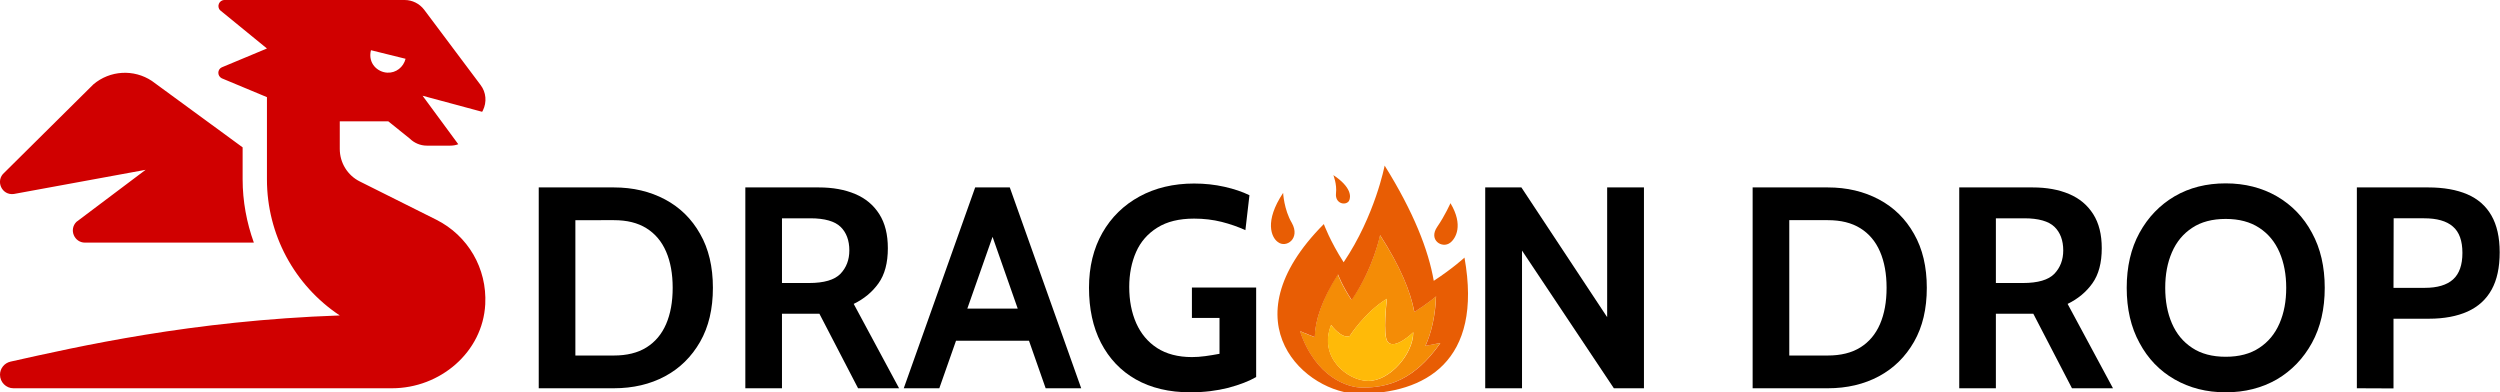 <?xml version="1.0" encoding="utf-8"?>
<!-- Generator: Adobe Illustrator 27.3.1, SVG Export Plug-In . SVG Version: 6.00 Build 0)  -->
<svg version="1.1" id="Layer_1" xmlns="http://www.w3.org/2000/svg" xmlns:xlink="http://www.w3.org/1999/xlink" x="0px" y="0px"
	 viewBox="0 0 1603.3 251.7" style="enable-background:new 0 0 1603.3 251.7;" xml:space="preserve">
<style type="text/css">
	.st0{fill:#D00000;}
	.st1{fill:none;}
	.st2{enable-background:new    ;}
	.st3{fill:#F48C06;}
	.st4{fill:#FFBA08;}
	.st5{fill:#E85D04;}
</style>
<path class="st0" d="M8.9,124.4l84.5-15.5L49,142.3c-4.9,4.9-1.4,13.3,5.5,13.3h108.3c-4.6-12.8-7.2-26.5-7.2-40.6V94.5L97.4,51.9
	c-11.6-7.7-26.9-6.8-37.5,2.2L2.8,110.7C-3.2,115.8,1.1,125.5,8.9,124.4L8.9,124.4z M271,61.4l38.2,10.3l0.5-0.9
	c2.6-5.3,2.1-11.6-1.5-16.3L272,6.2c-3-3.9-7.6-6.2-12.5-6.2H144c-3.5,0-5.2,4.2-2.8,6.6l30,24.5l-29,12.1c-2.9,1.4-2.9,5.5,0,7
	l29,12.1v52.8c0,35.1,17.5,67.8,46.7,87.2c-95.1,3.3-167.6,19.9-211.1,29.6c-4,0.9-6.8,4.4-6.8,8.4c0,4.8,3.9,8.7,8.6,8.7h242.8
	c30.8,0,58.2-23.1,59.8-53.9c1.2-23-11.1-44-31.4-54.2l0,0l0,0l-49-24.5c-7.9-3.9-12.9-12-12.9-20.9V77.8H249l13.7,11
	c2.9,2.9,6.9,4.6,11,4.6h15.1c1.8,0,3.5-0.3,5.1-0.9L271,61.4 M237.9,32.2l22.2,5.5c-1.3,5.3-6.1,9.2-11.7,8.9
	C242.1,46.3,235.8,40.6,237.9,32.2L237.9,32.2z"/>
<rect x="311.3" y="111" class="st1" width="1647" height="215.4"/>
<g class="st2">
	<path d="M345.5,249V120.2h48.2c12.3,0,23.2,2.6,32.8,7.7c9.6,5.1,17.1,12.5,22.5,22.1c5.5,9.6,8.2,21.1,8.2,34.6s-2.7,25-8.2,34.6
		s-13,17-22.5,22.1S406,249,393.7,249L345.5,249L345.5,249z M369,228h24.7c8.3,0,15.3-1.7,20.9-5.2c5.6-3.5,9.8-8.5,12.6-15
		s4.2-14.2,4.2-23.2s-1.4-16.7-4.2-23.2s-7-11.5-12.6-15s-12.5-5.2-20.9-5.2H369V228z"/>
	<path d="M478,249V120.2h47.1c8.9,0,16.7,1.4,23.3,4.2c6.7,2.8,11.8,7.1,15.5,12.9c3.7,5.8,5.5,13.1,5.5,21.9c0,9.4-2,16.9-6,22.5
		s-9.3,10-15.9,13.2l29.1,54.1h-26.3l-24.8-47.8c-0.2,0-0.3,0-0.5,0c-0.1,0-0.3,0-0.5,0h-23V249L478,249L478,249z M501.5,181.5h17.3
		c9.7,0,16.4-2,20.2-5.9c3.8-4,5.7-9,5.7-15c0-6.4-1.9-11.5-5.6-15.1c-3.7-3.6-10.2-5.5-19.4-5.5h-18.2V181.5z"/>
	<path d="M633.5,143.2h6.1L602.4,249h-22.8l45.8-128.8h22.2L693.4,249h-22.8L633.5,143.2z M663.4,218.5h-53.9v-20.6h53.9V218.5z"/>
	<path d="M763.4,251.6c-13.6,0-25.3-2.8-35-8.3s-17.1-13.4-22.3-23.4c-5.2-10.1-7.7-21.9-7.7-35.4c0-13.4,2.9-25.2,8.6-35.2
		c5.7-10,13.7-17.8,23.8-23.3s21.8-8.3,35-8.3c6.8,0,13.3,0.7,19.5,2.1c6.2,1.4,11.5,3.2,16,5.4l-2.6,22.4
		c-4.6-2.1-9.7-3.9-15.2-5.3c-5.6-1.4-11.5-2.1-17.7-2.1c-9.6,0-17.4,1.9-23.6,5.8c-6.1,3.8-10.7,9-13.6,15.6
		c-2.9,6.6-4.4,14.1-4.4,22.4c0,8.8,1.5,16.5,4.5,23.3c3,6.7,7.4,12,13.4,15.9c5.9,3.8,13.4,5.8,22.3,5.8c2.7,0,5.5-0.2,8.5-0.6
		c3-0.4,6-0.9,9.2-1.5v-23h-17.7v-19.5h41.2v57.4c-4.5,2.6-10.4,4.9-17.8,6.9C780.3,250.6,772.2,251.6,763.4,251.6z"/>
	<path d="M952.5,249V120.2h23.2l55,83.2v-83.2h23.6V249H1035l-58.9-88.3V249H952.5z"/>
	<path d="M1124,249V120.2h48.2c12.3,0,23.2,2.6,32.8,7.7c9.6,5.1,17.1,12.5,22.5,22.1c5.5,9.6,8.2,21.1,8.2,34.6s-2.7,25-8.2,34.6
		s-13,17-22.5,22.1s-20.5,7.7-32.8,7.7L1124,249L1124,249z M1147.5,228h24.7c8.3,0,15.3-1.7,20.9-5.2s9.8-8.5,12.6-15
		c2.8-6.5,4.2-14.2,4.2-23.2s-1.4-16.7-4.2-23.2c-2.8-6.5-7-11.5-12.6-15s-12.5-5.2-20.9-5.2h-24.7V228z"/>
	<path d="M1256.5,249V120.2h47.1c8.9,0,16.7,1.4,23.3,4.2c6.7,2.8,11.8,7.1,15.5,12.9c3.7,5.8,5.5,13.1,5.5,21.9
		c0,9.4-2,16.9-6,22.5s-9.3,10-15.9,13.2l29.1,54.1h-26.3l-24.8-47.8c-0.2,0-0.3,0-0.5,0c-0.1,0-0.3,0-0.5,0h-23V249L1256.5,249
		L1256.5,249z M1280,181.5h17.3c9.7,0,16.4-2,20.2-5.9c3.8-4,5.7-9,5.7-15c0-6.4-1.9-11.5-5.6-15.1s-10.2-5.5-19.4-5.5H1280V181.5z"
		/>
	<path d="M1427.4,251.6c-12.3,0-23.2-2.8-32.8-8.3c-9.6-5.5-17.1-13.3-22.5-23.4c-5.5-10-8.2-21.8-8.2-35.3s2.7-25.3,8.2-35.3
		s13-17.8,22.5-23.4c9.6-5.6,20.5-8.3,32.8-8.3s23.2,2.8,32.8,8.3c9.6,5.6,17.1,13.3,22.5,23.4c5.5,10,8.2,21.8,8.2,35.3
		s-2.7,25.3-8.2,35.3s-13,17.8-22.5,23.4C1450.6,248.8,1439.7,251.6,1427.4,251.6z M1427.4,228.8c8.6,0,15.8-1.9,21.5-5.7
		c5.8-3.8,10.1-9,13-15.7s4.3-14.2,4.3-22.8c0-8.5-1.4-16.1-4.3-22.8s-7.2-11.9-13-15.7s-12.9-5.7-21.5-5.7s-15.8,1.9-21.5,5.7
		c-5.8,3.8-10.1,9-13,15.7s-4.3,14.2-4.3,22.8c0,8.5,1.4,16.1,4.3,22.8s7.2,11.9,13,15.7C1411.6,226.9,1418.8,228.8,1427.4,228.8z"
		/>
	<path d="M1511.5,249V120.2h45.8c9.9,0,18.2,1.5,25,4.4s12,7.5,15.5,13.6s5.3,14,5.3,23.6c0,9.7-1.7,17.7-5.2,24s-8.6,10.9-15.4,14
		c-6.7,3-15,4.6-24.7,4.6H1535v44.7L1511.5,249L1511.5,249z M1535,184.6h20.1c8,0,14.1-1.8,18.1-5.4c4-3.6,6-9.3,6-17
		s-2-13.4-6.1-16.9c-4.1-3.6-10.3-5.3-18.5-5.3h-19.5L1535,184.6L1535,184.6z"/>
</g>
<g>
	<path class="st3" d="M843.1,216.2c-5.9-2.2-9.5-3.9-9.5-3.9c10,29.7,30.8,36.3,40,36.3c16.6,0,33.4-4.9,50-28.5
		c0-0.2-3.6,0.7-9.5,1.7l0,0l0,0l0,0c3.7-8,6.3-18.5,6.8-31.7c0,0-5.1,4.4-13.9,10c-2.4-13.2-9-29.3-22-49.3c0,0-4.1,21.2-18.3,41.5
		c-6.1-9-8.8-16.4-8.8-16.4C847.5,192.5,843.4,205.7,843.1,216.2z M865.6,215.5c0,0,9.8-15.4,23.9-23.9c0,0-2.9,23.4,0.5,27.6
		c4.4,5.6,16.4-6.1,16.4-6.1c0,13.9-15.1,31.2-28.8,31.2c-13.2,0-32.2-15.1-23.9-35.9C853.6,208.4,860.5,217.6,865.6,215.5z"/>
	<path d="M914.1,221.8L914.1,221.8L914.1,221.8z"/>
	<path class="st4" d="M853.6,208.4c-8.3,20.7,10.7,35.9,23.9,35.9c13.7,0,28.8-17.3,28.8-31.2c0,0-11.9,11.7-16.4,6.1
		c-3.4-4.1-0.5-27.6-0.5-27.6c-14.1,8.5-23.8,23.9-23.8,23.9C860.5,217.6,853.6,208.4,853.6,208.4z"/>
	<path class="st5" d="M849,143.7c-63.4,63.7-10.7,108.8,22.4,108.8c42.4,0,79.8-20.5,67.8-87.3c0,0-7.3,6.8-19.7,14.9
		c-3.4-19.7-12.9-44.1-31.5-73.9c0,0-6.1,32-26.3,62C852.9,154.5,849,143.7,849,143.7z M885.1,150.8c12.9,20,19.5,36.1,22,49.3
		c8.8-5.6,13.9-10,13.9-10c-0.5,13.2-3.2,23.6-6.8,31.7c5.9-1,9.5-2,9.5-1.7c-16.6,23.6-33.4,28.5-50,28.5c-9.3,0-30-6.6-40-36.3
		c0,0,3.7,1.7,9.5,3.9c0.2-10.5,4.4-23.6,14.9-40.2c0,0,2.7,7.3,8.8,16.4C880.9,172,885.1,150.8,885.1,150.8z M930.2,130.3
		c8.5,14.1,3.4,22.7-0.2,25.4c-5.1,3.9-14.1-1.7-8.3-10.2C926.8,138.1,930.2,130.3,930.2,130.3z M819.5,155.2
		c-4.1-2.9-8.8-13.2,3.4-31.5c0,0,0.5,10.7,5.6,19.3C834.1,153,824.8,159.4,819.5,155.2z M855.1,112.3c11.5,7.6,11.5,13.9,10,16.6
		c-2.2,3.2-9,1.7-8.3-4.9C857.5,118.1,855.1,112.3,855.1,112.3z"/>
</g>
</svg>
